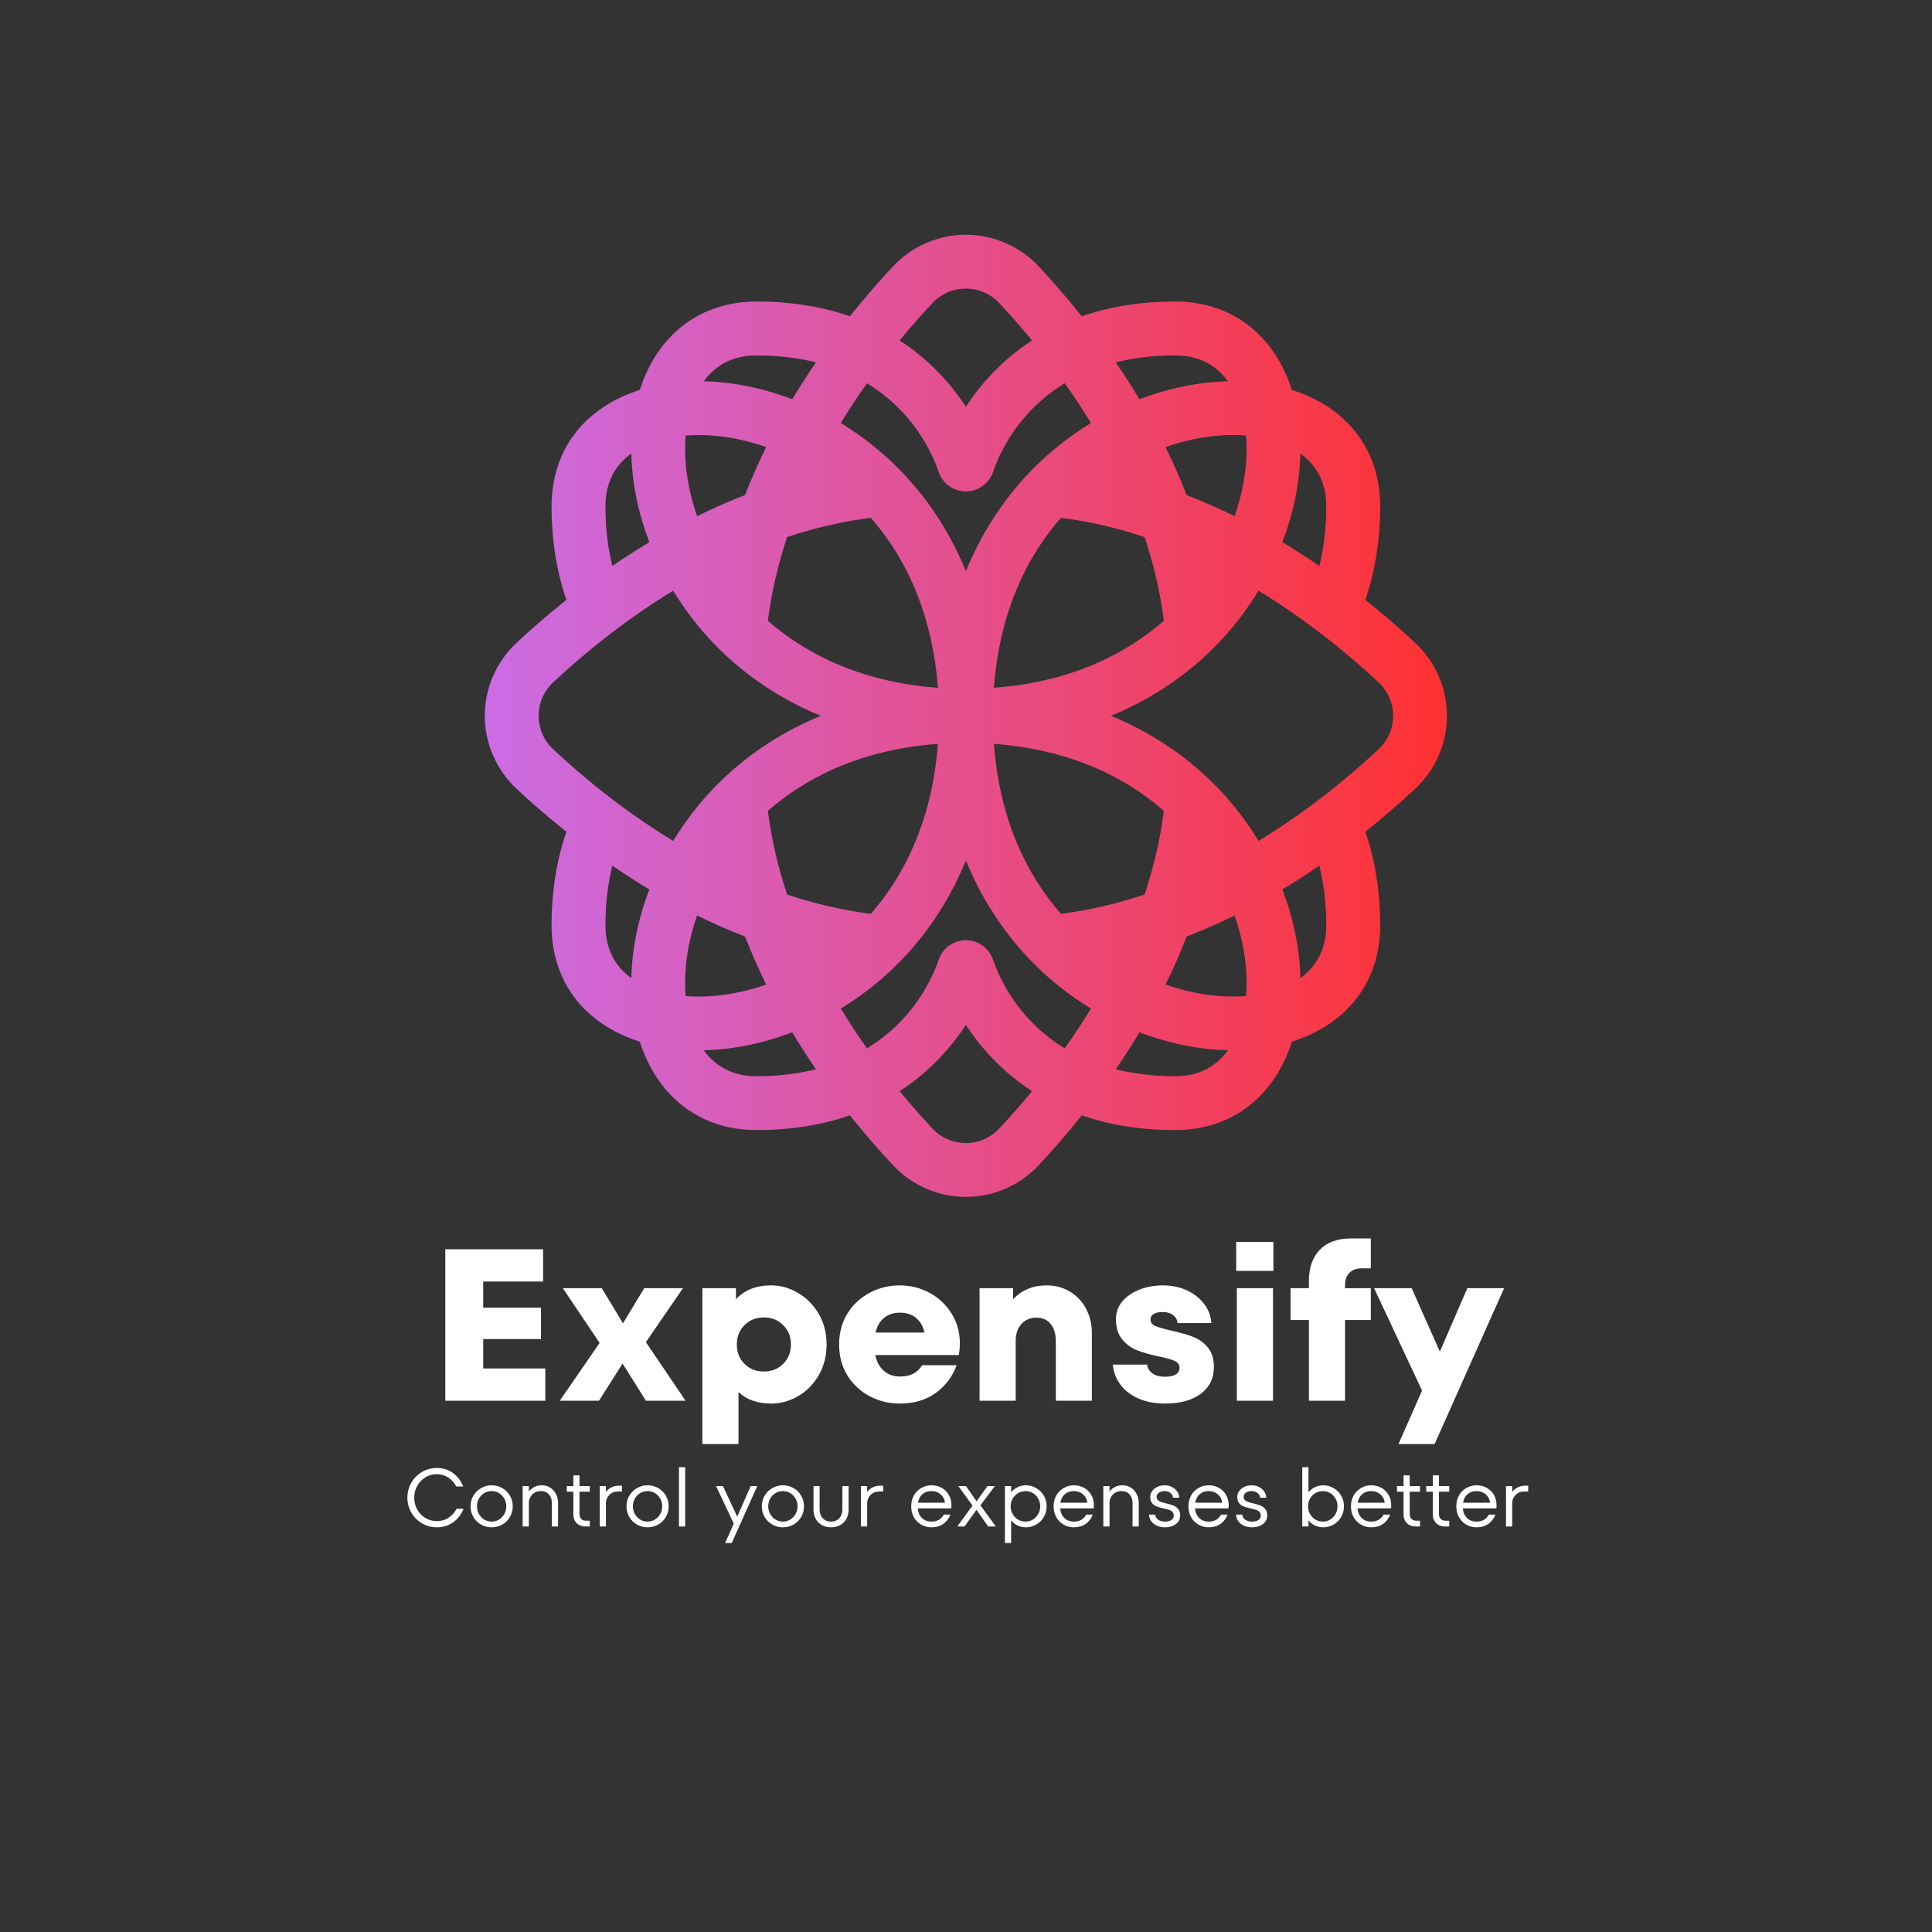 <svg xmlns="http://www.w3.org/2000/svg" xmlns:xlink="http://www.w3.org/1999/xlink" width="500" zoomAndPan="magnify" viewBox="0 0 375 375" height="500" preserveAspectRatio="xMidYMid meet" version="1.0"><rect x="0" y="0" width="375" height="375" fill="#333333" stroke="none"/><defs><g/><clipPath id="6766b1d9bd"><path d="M 94.094 45.559 L 280.844 45.559 L 280.844 232.309 L 94.094 232.309 Z M 94.094 45.559 " clip-rule="nonzero"/></clipPath><clipPath id="b1da5ed7bd"><path d="M 274.727 124.82 C 272.051 122.312 268.781 119.438 265.004 116.43 C 266.906 110.922 267.891 104.836 267.891 98.277 C 267.891 87.355 261.535 79.109 250.754 75.688 C 247.383 65.094 239.125 58.527 228.133 58.527 C 221.086 58.527 215.082 59.617 209.973 61.395 C 206.965 57.617 204.098 54.352 201.59 51.68 C 197.945 47.789 192.797 45.559 187.477 45.559 C 184.812 45.559 182.191 46.121 179.785 47.16 C 177.375 48.203 175.176 49.734 173.355 51.68 C 170.855 54.352 167.977 57.617 164.969 61.387 C 159.863 59.617 153.855 58.527 146.809 58.527 C 135.82 58.527 127.559 65.094 124.191 75.68 C 113.406 79.109 107.059 87.348 107.059 98.277 C 107.059 104.844 108.039 110.922 109.938 116.43 C 106.16 119.438 102.891 122.312 100.215 124.82 C 96.324 128.465 94.094 133.609 94.094 138.941 C 94.094 144.266 96.324 149.41 100.215 153.055 C 102.891 155.562 106.16 158.438 109.938 161.445 C 108.039 166.953 107.059 173.039 107.059 179.598 C 107.059 190.527 113.406 198.766 124.191 202.188 C 127.559 212.781 135.82 219.348 146.809 219.348 C 153.855 219.348 159.863 218.258 164.969 216.488 C 167.977 220.258 170.855 223.523 173.355 226.195 C 177 230.086 182.145 232.316 187.477 232.316 C 192.797 232.316 197.945 230.086 201.59 226.195 C 204.098 223.523 206.965 220.258 209.973 216.488 C 215.082 218.258 221.086 219.348 228.133 219.348 C 239.125 219.348 247.383 212.781 250.754 202.188 C 261.535 198.766 267.891 190.527 267.891 179.598 C 267.891 173.039 266.906 166.953 265.004 161.445 C 268.781 158.438 272.051 155.562 274.727 153.055 C 278.621 149.41 280.852 144.266 280.852 138.941 C 280.852 133.609 278.621 128.465 274.727 124.82 Z M 252.398 88.023 C 255.176 90.031 257.43 93.215 257.43 98.277 C 257.43 102.406 256.977 106.277 256.082 109.844 C 253.809 108.281 251.406 106.746 248.898 105.238 C 251.062 99.598 252.277 93.746 252.398 88.023 Z M 241.855 84.539 C 241.922 85.387 241.969 86.23 241.969 87.078 C 241.969 91.398 241.148 95.844 239.641 100.184 C 236.648 98.715 233.539 97.336 230.324 96.086 C 229.078 92.867 227.703 89.762 226.227 86.777 C 231.555 84.918 236.953 84.148 241.855 84.539 Z M 228.133 68.988 C 232.848 68.988 236.148 70.996 238.348 74 C 232.738 74.133 226.855 75.324 221.164 77.5 C 219.664 74.992 218.125 72.602 216.574 70.332 C 219.957 69.488 223.777 68.988 228.133 68.988 Z M 225.902 120.488 C 219.164 126.391 208.582 132.352 192.914 133.488 C 193.875 120.473 198.312 109.191 205.926 100.516 C 211.566 101.215 216.996 102.523 222.164 104.246 C 223.887 109.422 225.195 114.852 225.902 120.488 Z M 180.984 58.836 C 182.684 57.02 184.992 56.02 187.477 56.02 C 189.953 56.02 192.258 57.02 193.961 58.836 C 195.883 60.887 198.051 63.316 200.32 66.078 C 194.336 69.965 190.223 74.746 187.477 78.949 C 184.73 74.746 180.605 69.965 174.621 66.078 C 176.891 63.316 179.062 60.887 180.984 58.836 Z M 168.27 74.395 C 177.422 79.934 181.047 88.199 182.184 91.578 C 182.953 93.855 185.074 95.375 187.477 95.375 C 189.867 95.375 191.988 93.855 192.758 91.586 C 193.898 88.199 197.52 79.934 206.672 74.395 C 208.387 76.816 210.098 79.395 211.75 82.117 C 207.504 84.691 203.605 87.793 200.121 91.383 C 195.781 95.852 191.004 102.238 187.477 110.852 C 183.953 102.238 179.176 95.852 174.832 91.391 C 171.332 87.785 167.43 84.684 163.199 82.109 C 164.855 79.395 166.562 76.816 168.27 74.395 Z M 225.902 157.387 C 225.195 163.023 223.887 168.453 222.164 173.629 C 216.996 175.352 211.566 176.66 205.926 177.367 C 198.312 168.684 193.875 157.41 192.914 144.387 C 208.582 145.523 219.164 151.484 225.902 157.387 Z M 182.047 133.496 C 166.363 132.352 155.785 126.391 149.047 120.488 C 149.75 114.852 151.055 109.422 152.777 104.246 C 157.957 102.523 163.387 101.215 169.023 100.508 C 176.637 109.191 181.082 120.465 182.047 133.496 Z M 146.809 68.988 C 151.164 68.988 154.984 69.488 158.371 70.332 C 156.824 72.602 155.277 74.992 153.777 77.492 C 148.086 75.324 142.203 74.133 136.605 74 C 138.805 70.996 142.094 68.988 146.809 68.988 Z M 133.09 84.547 C 137.988 84.148 143.387 84.918 148.719 86.77 C 147.25 89.762 145.871 92.867 144.617 96.086 C 141.402 97.336 138.297 98.715 135.305 100.184 C 133.797 95.844 132.973 91.391 132.973 87.078 C 132.973 86.23 133.02 85.387 133.09 84.547 Z M 122.543 88.016 C 122.668 93.738 123.883 99.598 126.043 105.238 C 123.535 106.746 121.137 108.281 118.859 109.844 C 117.969 106.273 117.512 102.406 117.512 98.277 C 117.512 93.215 119.766 90.031 122.543 88.016 Z M 122.543 189.859 C 119.766 187.844 117.512 184.66 117.512 179.598 C 117.512 175.469 117.969 171.598 118.859 168.031 C 121.137 169.594 123.535 171.137 126.043 172.637 C 123.883 178.277 122.668 184.137 122.543 189.859 Z M 107.367 145.426 C 105.555 143.727 104.555 141.418 104.555 138.941 C 104.555 136.457 105.555 134.148 107.367 132.449 C 112.773 127.383 120.781 120.668 130.664 114.652 C 132.895 118.32 135.535 121.789 138.543 124.91 C 143.211 129.758 149.973 135.102 159.309 138.941 C 149.973 142.773 143.203 148.125 138.543 152.961 C 135.535 156.086 132.895 159.555 130.664 163.223 C 120.781 157.215 112.773 150.5 107.367 145.426 Z M 182.047 144.387 C 181.082 157.41 176.637 168.684 169.023 177.367 C 163.387 176.66 157.957 175.352 152.777 173.629 C 151.055 168.453 149.75 163.023 149.047 157.387 C 155.785 151.484 166.363 145.523 182.047 144.387 Z M 133.09 193.328 C 133.02 192.488 132.973 191.645 132.973 190.805 C 132.973 186.484 133.797 182.027 135.305 177.691 C 138.297 179.168 141.402 180.543 144.617 181.789 C 145.871 185.004 147.25 188.113 148.719 191.105 C 143.387 192.957 137.988 193.727 133.09 193.328 Z M 146.809 208.895 C 142.086 208.895 138.789 206.871 136.59 203.852 C 142.195 203.727 148.078 202.543 153.77 200.375 C 155.277 202.879 156.816 205.266 158.371 207.543 C 154.984 208.387 151.164 208.895 146.809 208.895 Z M 193.961 219.039 C 192.258 220.855 189.953 221.863 187.477 221.863 C 184.992 221.863 182.684 220.863 180.984 219.039 C 179.062 216.988 176.891 214.555 174.621 211.797 C 180.605 207.91 184.723 203.125 187.477 198.934 C 190.223 203.125 194.336 207.91 200.32 211.797 C 198.051 214.555 195.883 216.988 193.961 219.039 Z M 206.672 203.48 C 197.52 197.941 193.906 189.676 192.758 186.297 C 191.988 184.027 189.867 182.5 187.477 182.5 C 185.074 182.5 182.953 184.027 182.191 186.297 C 181.047 189.676 177.422 197.941 168.277 203.48 C 166.562 201.059 164.855 198.48 163.199 195.766 C 167.43 193.191 171.332 190.09 174.832 186.488 C 179.176 182.02 183.953 175.637 187.477 167.023 C 191.004 175.637 195.773 182.016 200.121 186.484 C 203.605 190.082 207.504 193.184 211.75 195.758 C 210.098 198.48 208.387 201.059 206.672 203.48 Z M 228.133 208.895 C 223.777 208.895 219.957 208.387 216.574 207.543 C 218.125 205.266 219.672 202.875 221.172 200.367 C 226.871 202.543 232.746 203.727 238.355 203.852 C 236.156 206.871 232.855 208.895 228.133 208.895 Z M 241.855 193.328 C 236.953 193.727 231.555 192.957 226.227 191.098 C 227.703 188.113 229.078 185.004 230.324 181.789 C 233.539 180.543 236.648 179.168 239.641 177.691 C 241.148 182.027 241.969 186.484 241.969 190.805 C 241.969 191.645 241.922 192.488 241.855 193.328 Z M 252.398 189.852 C 252.277 184.137 251.062 178.277 248.898 172.637 C 251.406 171.137 253.809 169.594 256.082 168.031 C 256.977 171.598 257.43 175.469 257.43 179.598 C 257.43 184.66 255.176 187.844 252.398 189.852 Z M 267.574 145.426 C 262.168 150.5 254.16 157.207 244.277 163.223 C 242.047 159.555 239.41 156.086 236.402 152.961 C 231.738 148.125 224.973 142.773 215.633 138.941 C 224.973 135.102 231.738 129.758 236.402 124.91 C 239.41 121.789 242.047 118.32 244.277 114.652 C 254.16 120.668 262.168 127.383 267.574 132.449 C 269.398 134.148 270.398 136.457 270.398 138.941 C 270.398 141.418 269.391 143.727 267.574 145.426 Z M 267.574 145.426 " clip-rule="nonzero"/></clipPath><linearGradient x1="-0" gradientTransform="matrix(0.769, 0, 0, 0.769, 94.093, 45.559)" y1="121.405" x2="242.8" gradientUnits="userSpaceOnUse" y2="121.405" id="d1949db13c"><stop stop-opacity="1" stop-color="rgb(79.599%, 42.4%, 90.199%)" offset="0"/><stop stop-opacity="1" stop-color="rgb(79.678%, 42.308%, 89.922%)" offset="0.004"/><stop stop-opacity="1" stop-color="rgb(79.759%, 42.218%, 89.644%)" offset="0.008"/><stop stop-opacity="1" stop-color="rgb(79.839%, 42.126%, 89.366%)" offset="0.012"/><stop stop-opacity="1" stop-color="rgb(79.918%, 42.036%, 89.09%)" offset="0.016"/><stop stop-opacity="1" stop-color="rgb(79.997%, 41.945%, 88.812%)" offset="0.02"/><stop stop-opacity="1" stop-color="rgb(80.077%, 41.855%, 88.535%)" offset="0.023"/><stop stop-opacity="1" stop-color="rgb(80.156%, 41.765%, 88.257%)" offset="0.027"/><stop stop-opacity="1" stop-color="rgb(80.237%, 41.675%, 87.981%)" offset="0.031"/><stop stop-opacity="1" stop-color="rgb(80.316%, 41.583%, 87.703%)" offset="0.035"/><stop stop-opacity="1" stop-color="rgb(80.396%, 41.493%, 87.425%)" offset="0.039"/><stop stop-opacity="1" stop-color="rgb(80.475%, 41.402%, 87.148%)" offset="0.043"/><stop stop-opacity="1" stop-color="rgb(80.556%, 41.312%, 86.871%)" offset="0.047"/><stop stop-opacity="1" stop-color="rgb(80.635%, 41.22%, 86.594%)" offset="0.051"/><stop stop-opacity="1" stop-color="rgb(80.714%, 41.13%, 86.316%)" offset="0.055"/><stop stop-opacity="1" stop-color="rgb(80.794%, 41.04%, 86.038%)" offset="0.059"/><stop stop-opacity="1" stop-color="rgb(80.875%, 40.95%, 85.762%)" offset="0.062"/><stop stop-opacity="1" stop-color="rgb(80.954%, 40.858%, 85.484%)" offset="0.066"/><stop stop-opacity="1" stop-color="rgb(81.033%, 40.768%, 85.207%)" offset="0.07"/><stop stop-opacity="1" stop-color="rgb(81.113%, 40.677%, 84.929%)" offset="0.074"/><stop stop-opacity="1" stop-color="rgb(81.194%, 40.587%, 84.653%)" offset="0.078"/><stop stop-opacity="1" stop-color="rgb(81.273%, 40.495%, 84.375%)" offset="0.082"/><stop stop-opacity="1" stop-color="rgb(81.352%, 40.405%, 84.097%)" offset="0.086"/><stop stop-opacity="1" stop-color="rgb(81.432%, 40.314%, 83.82%)" offset="0.09"/><stop stop-opacity="1" stop-color="rgb(81.511%, 40.224%, 83.543%)" offset="0.094"/><stop stop-opacity="1" stop-color="rgb(81.59%, 40.134%, 83.266%)" offset="0.098"/><stop stop-opacity="1" stop-color="rgb(81.671%, 40.044%, 82.988%)" offset="0.102"/><stop stop-opacity="1" stop-color="rgb(81.75%, 39.952%, 82.71%)" offset="0.105"/><stop stop-opacity="1" stop-color="rgb(81.83%, 39.862%, 82.434%)" offset="0.109"/><stop stop-opacity="1" stop-color="rgb(81.909%, 39.771%, 82.156%)" offset="0.113"/><stop stop-opacity="1" stop-color="rgb(81.99%, 39.68%, 81.879%)" offset="0.117"/><stop stop-opacity="1" stop-color="rgb(82.069%, 39.589%, 81.601%)" offset="0.121"/><stop stop-opacity="1" stop-color="rgb(82.149%, 39.499%, 81.325%)" offset="0.125"/><stop stop-opacity="1" stop-color="rgb(82.228%, 39.409%, 81.047%)" offset="0.129"/><stop stop-opacity="1" stop-color="rgb(82.309%, 39.319%, 80.769%)" offset="0.133"/><stop stop-opacity="1" stop-color="rgb(82.388%, 39.227%, 80.492%)" offset="0.137"/><stop stop-opacity="1" stop-color="rgb(82.468%, 39.137%, 80.215%)" offset="0.141"/><stop stop-opacity="1" stop-color="rgb(82.547%, 39.046%, 79.938%)" offset="0.145"/><stop stop-opacity="1" stop-color="rgb(82.628%, 38.956%, 79.66%)" offset="0.148"/><stop stop-opacity="1" stop-color="rgb(82.707%, 38.864%, 79.382%)" offset="0.152"/><stop stop-opacity="1" stop-color="rgb(82.787%, 38.774%, 79.106%)" offset="0.156"/><stop stop-opacity="1" stop-color="rgb(82.866%, 38.683%, 78.828%)" offset="0.16"/><stop stop-opacity="1" stop-color="rgb(82.945%, 38.593%, 78.551%)" offset="0.164"/><stop stop-opacity="1" stop-color="rgb(83.025%, 38.503%, 78.273%)" offset="0.168"/><stop stop-opacity="1" stop-color="rgb(83.105%, 38.412%, 77.997%)" offset="0.172"/><stop stop-opacity="1" stop-color="rgb(83.185%, 38.321%, 77.719%)" offset="0.176"/><stop stop-opacity="1" stop-color="rgb(83.264%, 38.231%, 77.441%)" offset="0.18"/><stop stop-opacity="1" stop-color="rgb(83.344%, 38.139%, 77.164%)" offset="0.184"/><stop stop-opacity="1" stop-color="rgb(83.424%, 38.049%, 76.888%)" offset="0.188"/><stop stop-opacity="1" stop-color="rgb(83.504%, 37.958%, 76.61%)" offset="0.191"/><stop stop-opacity="1" stop-color="rgb(83.583%, 37.868%, 76.332%)" offset="0.195"/><stop stop-opacity="1" stop-color="rgb(83.662%, 37.778%, 76.054%)" offset="0.199"/><stop stop-opacity="1" stop-color="rgb(83.743%, 37.688%, 75.778%)" offset="0.203"/><stop stop-opacity="1" stop-color="rgb(83.823%, 37.596%, 75.5%)" offset="0.207"/><stop stop-opacity="1" stop-color="rgb(83.902%, 37.506%, 75.223%)" offset="0.211"/><stop stop-opacity="1" stop-color="rgb(83.981%, 37.415%, 74.945%)" offset="0.215"/><stop stop-opacity="1" stop-color="rgb(84.062%, 37.325%, 74.669%)" offset="0.219"/><stop stop-opacity="1" stop-color="rgb(84.142%, 37.233%, 74.391%)" offset="0.223"/><stop stop-opacity="1" stop-color="rgb(84.221%, 37.143%, 74.113%)" offset="0.227"/><stop stop-opacity="1" stop-color="rgb(84.3%, 37.051%, 73.836%)" offset="0.23"/><stop stop-opacity="1" stop-color="rgb(84.38%, 36.961%, 73.56%)" offset="0.234"/><stop stop-opacity="1" stop-color="rgb(84.459%, 36.871%, 73.282%)" offset="0.238"/><stop stop-opacity="1" stop-color="rgb(84.54%, 36.781%, 73.004%)" offset="0.242"/><stop stop-opacity="1" stop-color="rgb(84.619%, 36.69%, 72.726%)" offset="0.246"/><stop stop-opacity="1" stop-color="rgb(84.698%, 36.6%, 72.45%)" offset="0.25"/><stop stop-opacity="1" stop-color="rgb(84.778%, 36.508%, 72.173%)" offset="0.254"/><stop stop-opacity="1" stop-color="rgb(84.859%, 36.418%, 71.895%)" offset="0.258"/><stop stop-opacity="1" stop-color="rgb(84.938%, 36.327%, 71.617%)" offset="0.262"/><stop stop-opacity="1" stop-color="rgb(85.017%, 36.237%, 71.341%)" offset="0.266"/><stop stop-opacity="1" stop-color="rgb(85.097%, 36.145%, 71.063%)" offset="0.27"/><stop stop-opacity="1" stop-color="rgb(85.178%, 36.055%, 70.786%)" offset="0.273"/><stop stop-opacity="1" stop-color="rgb(85.257%, 35.965%, 70.508%)" offset="0.277"/><stop stop-opacity="1" stop-color="rgb(85.336%, 35.875%, 70.232%)" offset="0.281"/><stop stop-opacity="1" stop-color="rgb(85.416%, 35.783%, 69.954%)" offset="0.285"/><stop stop-opacity="1" stop-color="rgb(85.497%, 35.693%, 69.676%)" offset="0.289"/><stop stop-opacity="1" stop-color="rgb(85.576%, 35.602%, 69.398%)" offset="0.293"/><stop stop-opacity="1" stop-color="rgb(85.655%, 35.512%, 69.122%)" offset="0.297"/><stop stop-opacity="1" stop-color="rgb(85.735%, 35.42%, 68.845%)" offset="0.301"/><stop stop-opacity="1" stop-color="rgb(85.814%, 35.33%, 68.567%)" offset="0.305"/><stop stop-opacity="1" stop-color="rgb(85.893%, 35.24%, 68.289%)" offset="0.309"/><stop stop-opacity="1" stop-color="rgb(85.974%, 35.15%, 68.013%)" offset="0.312"/><stop stop-opacity="1" stop-color="rgb(86.053%, 35.059%, 67.735%)" offset="0.316"/><stop stop-opacity="1" stop-color="rgb(86.133%, 34.969%, 67.458%)" offset="0.32"/><stop stop-opacity="1" stop-color="rgb(86.212%, 34.877%, 67.18%)" offset="0.324"/><stop stop-opacity="1" stop-color="rgb(86.293%, 34.787%, 66.904%)" offset="0.328"/><stop stop-opacity="1" stop-color="rgb(86.372%, 34.695%, 66.626%)" offset="0.332"/><stop stop-opacity="1" stop-color="rgb(86.452%, 34.605%, 66.348%)" offset="0.336"/><stop stop-opacity="1" stop-color="rgb(86.531%, 34.514%, 66.071%)" offset="0.34"/><stop stop-opacity="1" stop-color="rgb(86.612%, 34.424%, 65.794%)" offset="0.344"/><stop stop-opacity="1" stop-color="rgb(86.691%, 34.334%, 65.517%)" offset="0.348"/><stop stop-opacity="1" stop-color="rgb(86.771%, 34.244%, 65.239%)" offset="0.352"/><stop stop-opacity="1" stop-color="rgb(86.85%, 34.152%, 64.961%)" offset="0.355"/><stop stop-opacity="1" stop-color="rgb(86.931%, 34.062%, 64.685%)" offset="0.359"/><stop stop-opacity="1" stop-color="rgb(87.01%, 33.971%, 64.407%)" offset="0.363"/><stop stop-opacity="1" stop-color="rgb(87.09%, 33.881%, 64.13%)" offset="0.367"/><stop stop-opacity="1" stop-color="rgb(87.169%, 33.789%, 63.852%)" offset="0.371"/><stop stop-opacity="1" stop-color="rgb(87.248%, 33.699%, 63.576%)" offset="0.375"/><stop stop-opacity="1" stop-color="rgb(87.328%, 33.609%, 63.298%)" offset="0.379"/><stop stop-opacity="1" stop-color="rgb(87.408%, 33.519%, 63.02%)" offset="0.383"/><stop stop-opacity="1" stop-color="rgb(87.488%, 33.427%, 62.743%)" offset="0.387"/><stop stop-opacity="1" stop-color="rgb(87.567%, 33.337%, 62.466%)" offset="0.391"/><stop stop-opacity="1" stop-color="rgb(87.646%, 33.246%, 62.189%)" offset="0.395"/><stop stop-opacity="1" stop-color="rgb(87.727%, 33.156%, 61.911%)" offset="0.398"/><stop stop-opacity="1" stop-color="rgb(87.807%, 33.064%, 61.633%)" offset="0.402"/><stop stop-opacity="1" stop-color="rgb(87.886%, 32.974%, 61.357%)" offset="0.406"/><stop stop-opacity="1" stop-color="rgb(87.965%, 32.883%, 61.079%)" offset="0.41"/><stop stop-opacity="1" stop-color="rgb(88.046%, 32.793%, 60.802%)" offset="0.414"/><stop stop-opacity="1" stop-color="rgb(88.126%, 32.703%, 60.524%)" offset="0.418"/><stop stop-opacity="1" stop-color="rgb(88.205%, 32.613%, 60.248%)" offset="0.422"/><stop stop-opacity="1" stop-color="rgb(88.284%, 32.521%, 59.97%)" offset="0.426"/><stop stop-opacity="1" stop-color="rgb(88.365%, 32.431%, 59.692%)" offset="0.43"/><stop stop-opacity="1" stop-color="rgb(88.445%, 32.339%, 59.415%)" offset="0.434"/><stop stop-opacity="1" stop-color="rgb(88.524%, 32.249%, 59.138%)" offset="0.438"/><stop stop-opacity="1" stop-color="rgb(88.603%, 32.158%, 58.861%)" offset="0.441"/><stop stop-opacity="1" stop-color="rgb(88.683%, 32.068%, 58.583%)" offset="0.445"/><stop stop-opacity="1" stop-color="rgb(88.762%, 31.978%, 58.305%)" offset="0.449"/><stop stop-opacity="1" stop-color="rgb(88.843%, 31.888%, 58.029%)" offset="0.453"/><stop stop-opacity="1" stop-color="rgb(88.922%, 31.796%, 57.751%)" offset="0.457"/><stop stop-opacity="1" stop-color="rgb(89.001%, 31.706%, 57.474%)" offset="0.461"/><stop stop-opacity="1" stop-color="rgb(89.081%, 31.615%, 57.196%)" offset="0.465"/><stop stop-opacity="1" stop-color="rgb(89.162%, 31.525%, 56.92%)" offset="0.469"/><stop stop-opacity="1" stop-color="rgb(89.241%, 31.433%, 56.642%)" offset="0.473"/><stop stop-opacity="1" stop-color="rgb(89.32%, 31.343%, 56.364%)" offset="0.477"/><stop stop-opacity="1" stop-color="rgb(89.4%, 31.252%, 56.087%)" offset="0.48"/><stop stop-opacity="1" stop-color="rgb(89.481%, 31.161%, 55.811%)" offset="0.484"/><stop stop-opacity="1" stop-color="rgb(89.56%, 31.071%, 55.533%)" offset="0.488"/><stop stop-opacity="1" stop-color="rgb(89.639%, 30.981%, 55.255%)" offset="0.492"/><stop stop-opacity="1" stop-color="rgb(89.719%, 30.89%, 54.977%)" offset="0.496"/><stop stop-opacity="1" stop-color="rgb(89.799%, 30.8%, 54.701%)" offset="0.5"/><stop stop-opacity="1" stop-color="rgb(89.879%, 30.708%, 54.424%)" offset="0.504"/><stop stop-opacity="1" stop-color="rgb(89.958%, 30.618%, 54.146%)" offset="0.508"/><stop stop-opacity="1" stop-color="rgb(90.038%, 30.527%, 53.868%)" offset="0.512"/><stop stop-opacity="1" stop-color="rgb(90.117%, 30.437%, 53.592%)" offset="0.516"/><stop stop-opacity="1" stop-color="rgb(90.196%, 30.347%, 53.314%)" offset="0.52"/><stop stop-opacity="1" stop-color="rgb(90.277%, 30.257%, 53.036%)" offset="0.523"/><stop stop-opacity="1" stop-color="rgb(90.356%, 30.165%, 52.759%)" offset="0.527"/><stop stop-opacity="1" stop-color="rgb(90.436%, 30.075%, 52.483%)" offset="0.531"/><stop stop-opacity="1" stop-color="rgb(90.515%, 29.984%, 52.205%)" offset="0.535"/><stop stop-opacity="1" stop-color="rgb(90.596%, 29.893%, 51.927%)" offset="0.539"/><stop stop-opacity="1" stop-color="rgb(90.675%, 29.802%, 51.649%)" offset="0.543"/><stop stop-opacity="1" stop-color="rgb(90.755%, 29.712%, 51.373%)" offset="0.547"/><stop stop-opacity="1" stop-color="rgb(90.834%, 29.62%, 51.096%)" offset="0.551"/><stop stop-opacity="1" stop-color="rgb(90.915%, 29.53%, 50.818%)" offset="0.555"/><stop stop-opacity="1" stop-color="rgb(90.994%, 29.44%, 50.54%)" offset="0.559"/><stop stop-opacity="1" stop-color="rgb(91.074%, 29.35%, 50.264%)" offset="0.562"/><stop stop-opacity="1" stop-color="rgb(91.153%, 29.259%, 49.986%)" offset="0.566"/><stop stop-opacity="1" stop-color="rgb(91.234%, 29.169%, 49.709%)" offset="0.57"/><stop stop-opacity="1" stop-color="rgb(91.313%, 29.077%, 49.431%)" offset="0.574"/><stop stop-opacity="1" stop-color="rgb(91.393%, 28.987%, 49.155%)" offset="0.578"/><stop stop-opacity="1" stop-color="rgb(91.472%, 28.896%, 48.877%)" offset="0.582"/><stop stop-opacity="1" stop-color="rgb(91.551%, 28.806%, 48.599%)" offset="0.586"/><stop stop-opacity="1" stop-color="rgb(91.631%, 28.716%, 48.322%)" offset="0.59"/><stop stop-opacity="1" stop-color="rgb(91.711%, 28.625%, 48.045%)" offset="0.594"/><stop stop-opacity="1" stop-color="rgb(91.791%, 28.534%, 47.768%)" offset="0.598"/><stop stop-opacity="1" stop-color="rgb(91.87%, 28.444%, 47.49%)" offset="0.602"/><stop stop-opacity="1" stop-color="rgb(91.949%, 28.352%, 47.212%)" offset="0.605"/><stop stop-opacity="1" stop-color="rgb(92.03%, 28.262%, 46.936%)" offset="0.609"/><stop stop-opacity="1" stop-color="rgb(92.11%, 28.171%, 46.658%)" offset="0.613"/><stop stop-opacity="1" stop-color="rgb(92.189%, 28.081%, 46.381%)" offset="0.617"/><stop stop-opacity="1" stop-color="rgb(92.268%, 27.989%, 46.103%)" offset="0.621"/><stop stop-opacity="1" stop-color="rgb(92.349%, 27.899%, 45.827%)" offset="0.625"/><stop stop-opacity="1" stop-color="rgb(92.429%, 27.809%, 45.549%)" offset="0.629"/><stop stop-opacity="1" stop-color="rgb(92.508%, 27.719%, 45.271%)" offset="0.633"/><stop stop-opacity="1" stop-color="rgb(92.587%, 27.628%, 44.994%)" offset="0.637"/><stop stop-opacity="1" stop-color="rgb(92.668%, 27.538%, 44.717%)" offset="0.641"/><stop stop-opacity="1" stop-color="rgb(92.747%, 27.446%, 44.44%)" offset="0.645"/><stop stop-opacity="1" stop-color="rgb(92.827%, 27.356%, 44.162%)" offset="0.648"/><stop stop-opacity="1" stop-color="rgb(92.906%, 27.264%, 43.884%)" offset="0.652"/><stop stop-opacity="1" stop-color="rgb(92.986%, 27.174%, 43.608%)" offset="0.656"/><stop stop-opacity="1" stop-color="rgb(93.065%, 27.084%, 43.33%)" offset="0.66"/><stop stop-opacity="1" stop-color="rgb(93.146%, 26.994%, 43.053%)" offset="0.664"/><stop stop-opacity="1" stop-color="rgb(93.225%, 26.903%, 42.775%)" offset="0.668"/><stop stop-opacity="1" stop-color="rgb(93.304%, 26.813%, 42.499%)" offset="0.672"/><stop stop-opacity="1" stop-color="rgb(93.384%, 26.721%, 42.221%)" offset="0.676"/><stop stop-opacity="1" stop-color="rgb(93.465%, 26.631%, 41.943%)" offset="0.68"/><stop stop-opacity="1" stop-color="rgb(93.544%, 26.54%, 41.666%)" offset="0.684"/><stop stop-opacity="1" stop-color="rgb(93.623%, 26.45%, 41.389%)" offset="0.688"/><stop stop-opacity="1" stop-color="rgb(93.703%, 26.358%, 41.112%)" offset="0.691"/><stop stop-opacity="1" stop-color="rgb(93.784%, 26.268%, 40.834%)" offset="0.695"/><stop stop-opacity="1" stop-color="rgb(93.863%, 26.178%, 40.556%)" offset="0.699"/><stop stop-opacity="1" stop-color="rgb(93.942%, 26.088%, 40.28%)" offset="0.703"/><stop stop-opacity="1" stop-color="rgb(94.022%, 25.996%, 40.002%)" offset="0.707"/><stop stop-opacity="1" stop-color="rgb(94.102%, 25.906%, 39.725%)" offset="0.711"/><stop stop-opacity="1" stop-color="rgb(94.182%, 25.815%, 39.447%)" offset="0.715"/><stop stop-opacity="1" stop-color="rgb(94.261%, 25.725%, 39.171%)" offset="0.719"/><stop stop-opacity="1" stop-color="rgb(94.341%, 25.633%, 38.893%)" offset="0.723"/><stop stop-opacity="1" stop-color="rgb(94.42%, 25.543%, 38.615%)" offset="0.727"/><stop stop-opacity="1" stop-color="rgb(94.499%, 25.453%, 38.338%)" offset="0.73"/><stop stop-opacity="1" stop-color="rgb(94.58%, 25.363%, 38.062%)" offset="0.734"/><stop stop-opacity="1" stop-color="rgb(94.659%, 25.272%, 37.784%)" offset="0.738"/><stop stop-opacity="1" stop-color="rgb(94.739%, 25.182%, 37.506%)" offset="0.742"/><stop stop-opacity="1" stop-color="rgb(94.818%, 25.09%, 37.228%)" offset="0.746"/><stop stop-opacity="1" stop-color="rgb(94.899%, 25%, 36.951%)" offset="0.75"/><stop stop-opacity="1" stop-color="rgb(94.978%, 24.908%, 36.673%)" offset="0.754"/><stop stop-opacity="1" stop-color="rgb(95.058%, 24.818%, 36.397%)" offset="0.758"/><stop stop-opacity="1" stop-color="rgb(95.137%, 24.727%, 36.119%)" offset="0.762"/><stop stop-opacity="1" stop-color="rgb(95.218%, 24.637%, 35.841%)" offset="0.766"/><stop stop-opacity="1" stop-color="rgb(95.297%, 24.547%, 35.564%)" offset="0.77"/><stop stop-opacity="1" stop-color="rgb(95.377%, 24.457%, 35.287%)" offset="0.773"/><stop stop-opacity="1" stop-color="rgb(95.456%, 24.365%, 35.01%)" offset="0.777"/><stop stop-opacity="1" stop-color="rgb(95.537%, 24.275%, 34.732%)" offset="0.781"/><stop stop-opacity="1" stop-color="rgb(95.616%, 24.184%, 34.454%)" offset="0.785"/><stop stop-opacity="1" stop-color="rgb(95.695%, 24.094%, 34.178%)" offset="0.789"/><stop stop-opacity="1" stop-color="rgb(95.775%, 24.002%, 33.9%)" offset="0.793"/><stop stop-opacity="1" stop-color="rgb(95.854%, 23.912%, 33.623%)" offset="0.797"/><stop stop-opacity="1" stop-color="rgb(95.934%, 23.822%, 33.345%)" offset="0.801"/><stop stop-opacity="1" stop-color="rgb(96.014%, 23.732%, 33.069%)" offset="0.805"/><stop stop-opacity="1" stop-color="rgb(96.094%, 23.64%, 32.791%)" offset="0.809"/><stop stop-opacity="1" stop-color="rgb(96.173%, 23.55%, 32.513%)" offset="0.812"/><stop stop-opacity="1" stop-color="rgb(96.252%, 23.459%, 32.236%)" offset="0.816"/><stop stop-opacity="1" stop-color="rgb(96.333%, 23.369%, 31.96%)" offset="0.82"/><stop stop-opacity="1" stop-color="rgb(96.413%, 23.277%, 31.682%)" offset="0.824"/><stop stop-opacity="1" stop-color="rgb(96.492%, 23.187%, 31.404%)" offset="0.828"/><stop stop-opacity="1" stop-color="rgb(96.571%, 23.096%, 31.126%)" offset="0.832"/><stop stop-opacity="1" stop-color="rgb(96.652%, 23.006%, 30.85%)" offset="0.836"/><stop stop-opacity="1" stop-color="rgb(96.732%, 22.916%, 30.573%)" offset="0.84"/><stop stop-opacity="1" stop-color="rgb(96.811%, 22.826%, 30.295%)" offset="0.844"/><stop stop-opacity="1" stop-color="rgb(96.89%, 22.734%, 30.017%)" offset="0.848"/><stop stop-opacity="1" stop-color="rgb(96.971%, 22.644%, 29.741%)" offset="0.852"/><stop stop-opacity="1" stop-color="rgb(97.05%, 22.552%, 29.463%)" offset="0.855"/><stop stop-opacity="1" stop-color="rgb(97.13%, 22.462%, 29.185%)" offset="0.859"/><stop stop-opacity="1" stop-color="rgb(97.209%, 22.371%, 28.908%)" offset="0.863"/><stop stop-opacity="1" stop-color="rgb(97.289%, 22.281%, 28.632%)" offset="0.867"/><stop stop-opacity="1" stop-color="rgb(97.368%, 22.191%, 28.354%)" offset="0.871"/><stop stop-opacity="1" stop-color="rgb(97.449%, 22.101%, 28.076%)" offset="0.875"/><stop stop-opacity="1" stop-color="rgb(97.528%, 22.009%, 27.798%)" offset="0.879"/><stop stop-opacity="1" stop-color="rgb(97.607%, 21.919%, 27.522%)" offset="0.883"/><stop stop-opacity="1" stop-color="rgb(97.687%, 21.828%, 27.245%)" offset="0.887"/><stop stop-opacity="1" stop-color="rgb(97.768%, 21.738%, 26.967%)" offset="0.891"/><stop stop-opacity="1" stop-color="rgb(97.847%, 21.646%, 26.689%)" offset="0.895"/><stop stop-opacity="1" stop-color="rgb(97.926%, 21.556%, 26.413%)" offset="0.898"/><stop stop-opacity="1" stop-color="rgb(98.006%, 21.465%, 26.135%)" offset="0.902"/><stop stop-opacity="1" stop-color="rgb(98.087%, 21.375%, 25.858%)" offset="0.906"/><stop stop-opacity="1" stop-color="rgb(98.166%, 21.284%, 25.58%)" offset="0.91"/><stop stop-opacity="1" stop-color="rgb(98.245%, 21.194%, 25.304%)" offset="0.914"/><stop stop-opacity="1" stop-color="rgb(98.325%, 21.103%, 25.026%)" offset="0.918"/><stop stop-opacity="1" stop-color="rgb(98.405%, 21.013%, 24.748%)" offset="0.922"/><stop stop-opacity="1" stop-color="rgb(98.485%, 20.921%, 24.471%)" offset="0.926"/><stop stop-opacity="1" stop-color="rgb(98.564%, 20.831%, 24.194%)" offset="0.93"/><stop stop-opacity="1" stop-color="rgb(98.643%, 20.74%, 23.917%)" offset="0.934"/><stop stop-opacity="1" stop-color="rgb(98.723%, 20.65%, 23.639%)" offset="0.938"/><stop stop-opacity="1" stop-color="rgb(98.802%, 20.558%, 23.361%)" offset="0.941"/><stop stop-opacity="1" stop-color="rgb(98.883%, 20.468%, 23.085%)" offset="0.945"/><stop stop-opacity="1" stop-color="rgb(98.962%, 20.378%, 22.807%)" offset="0.949"/><stop stop-opacity="1" stop-color="rgb(99.042%, 20.288%, 22.53%)" offset="0.953"/><stop stop-opacity="1" stop-color="rgb(99.121%, 20.197%, 22.252%)" offset="0.957"/><stop stop-opacity="1" stop-color="rgb(99.202%, 20.107%, 21.976%)" offset="0.961"/><stop stop-opacity="1" stop-color="rgb(99.281%, 20.015%, 21.698%)" offset="0.965"/><stop stop-opacity="1" stop-color="rgb(99.361%, 19.925%, 21.42%)" offset="0.969"/><stop stop-opacity="1" stop-color="rgb(99.44%, 19.833%, 21.143%)" offset="0.973"/><stop stop-opacity="1" stop-color="rgb(99.521%, 19.743%, 20.866%)" offset="0.977"/><stop stop-opacity="1" stop-color="rgb(99.6%, 19.653%, 20.589%)" offset="0.98"/><stop stop-opacity="1" stop-color="rgb(99.68%, 19.563%, 20.311%)" offset="0.984"/><stop stop-opacity="1" stop-color="rgb(99.759%, 19.472%, 20.033%)" offset="0.988"/><stop stop-opacity="1" stop-color="rgb(99.84%, 19.382%, 19.757%)" offset="0.992"/><stop stop-opacity="1" stop-color="rgb(99.919%, 19.29%, 19.479%)" offset="0.996"/><stop stop-opacity="1" stop-color="rgb(99.998%, 19.2%, 19.202%)" offset="1"/></linearGradient></defs><g fill="#ffffff" fill-opacity="1"><g transform="translate(82.995, 271.883)"><g><path d="M 10.797 -11.969 L 10.797 -6.266 L 22.844 -6.266 L 22.844 0 L 3.438 0 L 3.438 -29.406 L 22.422 -29.406 L 22.422 -23.141 L 10.797 -23.141 L 10.797 -18.062 L 22.016 -18.062 L 22.016 -11.969 Z M 10.797 -11.969 "/></g></g></g><g fill="#ffffff" fill-opacity="1"><g transform="translate(108.027, 271.883)"><g><path d="M 17.344 -11.375 L 25.031 0 L 17.344 0 L 12.812 -7.219 L 8.234 0 L 0.625 0 L 8.359 -11.219 L 1.219 -21.844 L 8.781 -21.844 L 12.891 -15.031 L 17.016 -21.844 L 24.531 -21.844 Z M 17.344 -11.375 "/></g></g></g><g fill="#ffffff" fill-opacity="1"><g transform="translate(133.689, 271.883)"><g><path d="M 16 -22.391 C 17.789 -22.391 19.508 -21.91 21.156 -20.953 C 22.812 -20.004 24.156 -18.66 25.188 -16.922 C 26.227 -15.191 26.75 -13.191 26.75 -10.922 C 26.75 -8.648 26.227 -6.641 25.188 -4.891 C 24.156 -3.141 22.812 -1.797 21.156 -0.859 C 19.508 0.078 17.789 0.547 16 0.547 C 13.344 0.547 11.227 -0.195 9.656 -1.688 L 9.656 8.406 L 2.641 8.406 L 2.641 -21.844 L 9.156 -21.844 L 9.156 -19.703 C 10.812 -21.492 13.094 -22.391 16 -22.391 Z M 14.578 -5.672 C 16.086 -5.672 17.336 -6.164 18.328 -7.156 C 19.328 -8.156 19.828 -9.41 19.828 -10.922 C 19.828 -12.43 19.328 -13.68 18.328 -14.672 C 17.336 -15.672 16.086 -16.172 14.578 -16.172 C 13.066 -16.172 11.812 -15.672 10.812 -14.672 C 9.82 -13.68 9.328 -12.43 9.328 -10.922 C 9.328 -9.41 9.82 -8.156 10.812 -7.156 C 11.812 -6.164 13.066 -5.672 14.578 -5.672 Z M 14.578 -5.672 "/></g></g></g><g fill="#ffffff" fill-opacity="1"><g transform="translate(161.703, 271.883)"><g><path d="M 12.938 -22.391 C 15.008 -22.391 16.93 -21.91 18.703 -20.953 C 20.484 -20.004 21.91 -18.664 22.984 -16.938 C 24.066 -15.219 24.609 -13.27 24.609 -11.094 C 24.609 -10.445 24.539 -9.703 24.406 -8.859 L 8.188 -8.859 C 8.469 -7.547 9.023 -6.523 9.859 -5.797 C 10.703 -5.066 11.754 -4.703 13.016 -4.703 C 14.023 -4.703 14.875 -4.883 15.562 -5.25 C 16.25 -5.613 16.828 -6.16 17.297 -6.891 L 23.984 -6.891 C 23.172 -4.672 21.812 -2.875 19.906 -1.5 C 18 -0.133 15.676 0.547 12.938 0.547 C 10.832 0.547 8.883 0.07 7.094 -0.875 C 5.301 -1.832 3.863 -3.176 2.781 -4.906 C 1.707 -6.645 1.172 -8.648 1.172 -10.922 C 1.172 -13.191 1.707 -15.191 2.781 -16.922 C 3.863 -18.66 5.301 -20.004 7.094 -20.953 C 8.883 -21.91 10.832 -22.391 12.938 -22.391 Z M 12.938 -17.094 C 11.758 -17.094 10.754 -16.766 9.922 -16.109 C 9.098 -15.453 8.535 -14.492 8.234 -13.234 L 17.719 -13.234 C 17.5 -14.379 16.984 -15.305 16.172 -16.016 C 15.359 -16.734 14.281 -17.094 12.938 -17.094 Z M 12.938 -17.094 "/></g></g><g transform="translate(187.491, 271.883)"><g><path d="M 15.625 -22.391 C 17.332 -22.391 18.848 -21.988 20.172 -21.188 C 21.504 -20.383 22.547 -19.285 23.297 -17.891 C 24.055 -16.492 24.438 -14.898 24.438 -13.109 L 24.438 0 L 17.438 0 L 17.438 -11.641 C 17.438 -13.004 17.102 -14.094 16.438 -14.906 C 15.781 -15.719 14.852 -16.125 13.656 -16.125 C 12.477 -16.125 11.516 -15.711 10.766 -14.891 C 10.023 -14.066 9.656 -12.984 9.656 -11.641 L 9.656 0 L 2.641 0 L 2.641 -21.844 L 9.156 -21.844 L 9.156 -19.734 C 10.895 -21.504 13.051 -22.391 15.625 -22.391 Z M 15.625 -22.391 "/></g></g><g transform="translate(214.413, 271.883)"><g><path d="M 11.766 0.547 C 9.773 0.547 8.035 0.219 6.547 -0.438 C 5.066 -1.094 3.898 -1.992 3.047 -3.141 C 2.191 -4.297 1.707 -5.586 1.594 -7.016 L 8.234 -7.016 C 8.316 -6.336 8.656 -5.773 9.25 -5.328 C 9.852 -4.879 10.676 -4.656 11.719 -4.656 C 12.613 -4.656 13.305 -4.801 13.797 -5.094 C 14.285 -5.395 14.531 -5.836 14.531 -6.422 C 14.531 -7.016 14.203 -7.457 13.547 -7.75 C 12.891 -8.039 11.859 -8.328 10.453 -8.609 C 8.773 -8.973 7.383 -9.367 6.281 -9.797 C 5.176 -10.234 4.219 -10.938 3.406 -11.906 C 2.594 -12.875 2.188 -14.195 2.188 -15.875 C 2.188 -17.102 2.578 -18.207 3.359 -19.188 C 4.141 -20.164 5.227 -20.941 6.625 -21.516 C 8.031 -22.098 9.613 -22.391 11.375 -22.391 C 13 -22.391 14.504 -22.078 15.891 -21.453 C 17.273 -20.836 18.398 -19.969 19.266 -18.844 C 20.141 -17.727 20.617 -16.473 20.703 -15.078 L 14.156 -15.078 C 14.094 -15.723 13.801 -16.238 13.281 -16.625 C 12.77 -17.02 12.094 -17.219 11.25 -17.219 C 10.5 -17.219 9.922 -17.094 9.516 -16.844 C 9.109 -16.594 8.906 -16.227 8.906 -15.75 C 8.906 -15.188 9.219 -14.77 9.844 -14.5 C 10.477 -14.238 11.508 -13.941 12.938 -13.609 C 14.613 -13.242 16.004 -12.848 17.109 -12.422 C 18.223 -12.004 19.18 -11.328 19.984 -10.391 C 20.797 -9.453 21.203 -8.172 21.203 -6.547 C 21.203 -4.336 20.348 -2.602 18.641 -1.344 C 16.941 -0.082 14.648 0.547 11.766 0.547 Z M 11.766 0.547 "/></g></g><g transform="translate(237.429, 271.883)"><g><path d="M 9.656 0 L 2.641 0 L 2.641 -21.844 L 9.656 -21.844 Z M 9.734 -25.203 L 2.516 -25.203 L 2.516 -30.828 L 9.734 -30.828 Z M 9.734 -25.203 "/></g></g><g transform="translate(249.777, 271.883)"><g><path d="M 14.531 -25.703 C 13.551 -25.703 12.766 -25.414 12.172 -24.844 C 11.586 -24.27 11.297 -23.461 11.297 -22.422 L 11.297 -21.844 L 16.297 -21.844 L 16.297 -15.672 L 11.297 -15.672 L 11.297 0 L 4.281 0 L 4.281 -15.672 L 0.719 -15.672 L 0.719 -21.844 L 4.281 -21.844 L 4.281 -23.266 C 4.281 -25.836 4.988 -27.852 6.406 -29.312 C 7.82 -30.77 9.832 -31.5 12.438 -31.5 L 16.297 -31.5 L 16.297 -25.703 Z M 14.531 -25.703 "/></g></g></g><g fill="#ffffff" fill-opacity="1"><g transform="translate(266.913, 271.883)"><g><path d="M 12.562 -9.531 L 17.891 -21.844 L 25.031 -21.844 L 11.547 8.406 L 4.531 8.406 L 9.109 -1.969 L -0.203 -21.844 L 7.094 -21.844 Z M 12.562 -9.531 "/></g></g></g><g fill="#ffffff" fill-opacity="1"><g transform="translate(78.201, 296.293)"><g><path d="M 6.578 0.156 C 5.547 0.156 4.594 -0.098 3.719 -0.609 C 2.844 -1.117 2.148 -1.816 1.641 -2.703 C 1.129 -3.586 0.875 -4.551 0.875 -5.594 C 0.875 -6.645 1.129 -7.613 1.641 -8.5 C 2.148 -9.383 2.844 -10.082 3.719 -10.594 C 4.594 -11.102 5.547 -11.359 6.578 -11.359 C 7.766 -11.359 8.805 -11.035 9.703 -10.391 C 10.598 -9.742 11.27 -8.867 11.719 -7.766 L 10.359 -7.766 C 9.984 -8.492 9.469 -9.07 8.812 -9.5 C 8.156 -9.938 7.41 -10.156 6.578 -10.156 C 5.785 -10.156 5.051 -9.953 4.375 -9.547 C 3.707 -9.141 3.176 -8.586 2.781 -7.891 C 2.395 -7.203 2.203 -6.438 2.203 -5.594 C 2.203 -4.758 2.395 -3.992 2.781 -3.297 C 3.176 -2.598 3.707 -2.047 4.375 -1.641 C 5.051 -1.242 5.785 -1.047 6.578 -1.047 C 7.441 -1.047 8.203 -1.258 8.859 -1.688 C 9.523 -2.125 10.047 -2.707 10.422 -3.438 L 11.781 -3.438 C 11.332 -2.332 10.656 -1.457 9.75 -0.812 C 8.852 -0.164 7.797 0.156 6.578 0.156 Z M 6.578 0.156 "/></g></g></g><g fill="#ffffff" fill-opacity="1"><g transform="translate(90.694, 296.293)"><g><path d="M 4.734 0.156 C 3.984 0.156 3.297 -0.02 2.672 -0.375 C 2.055 -0.727 1.562 -1.219 1.188 -1.844 C 0.82 -2.469 0.641 -3.16 0.641 -3.922 C 0.641 -4.68 0.82 -5.367 1.188 -5.984 C 1.562 -6.609 2.055 -7.098 2.672 -7.453 C 3.297 -7.816 3.984 -8 4.734 -8 C 5.484 -8 6.172 -7.816 6.797 -7.453 C 7.422 -7.098 7.914 -6.609 8.281 -5.984 C 8.645 -5.367 8.828 -4.68 8.828 -3.922 C 8.828 -3.16 8.645 -2.469 8.281 -1.844 C 7.914 -1.219 7.422 -0.727 6.797 -0.375 C 6.172 -0.02 5.484 0.156 4.734 0.156 Z M 4.734 -0.953 C 5.254 -0.953 5.727 -1.082 6.156 -1.344 C 6.594 -1.613 6.938 -1.973 7.188 -2.422 C 7.445 -2.867 7.578 -3.367 7.578 -3.922 C 7.578 -4.473 7.445 -4.973 7.188 -5.422 C 6.938 -5.867 6.594 -6.223 6.156 -6.484 C 5.727 -6.742 5.254 -6.875 4.734 -6.875 C 4.211 -6.875 3.734 -6.742 3.297 -6.484 C 2.867 -6.223 2.523 -5.867 2.266 -5.422 C 2.016 -4.973 1.891 -4.473 1.891 -3.922 C 1.891 -3.367 2.016 -2.867 2.266 -2.422 C 2.523 -1.973 2.867 -1.613 3.297 -1.344 C 3.734 -1.082 4.211 -0.953 4.734 -0.953 Z M 4.734 -0.953 "/></g></g></g><g fill="#ffffff" fill-opacity="1"><g transform="translate(100.244, 296.293)"><g><path d="M 4.875 -8 C 5.508 -8 6.066 -7.848 6.547 -7.547 C 7.035 -7.242 7.41 -6.828 7.672 -6.297 C 7.941 -5.773 8.078 -5.195 8.078 -4.562 L 8.078 0 L 6.875 0 L 6.875 -4.562 C 6.875 -5.25 6.68 -5.805 6.297 -6.234 C 5.922 -6.66 5.395 -6.875 4.719 -6.875 C 4.289 -6.875 3.898 -6.773 3.547 -6.578 C 3.203 -6.379 2.926 -6.102 2.719 -5.75 C 2.508 -5.406 2.406 -5.008 2.406 -4.562 L 2.406 0 L 1.203 0 L 1.203 -7.844 L 2.406 -7.844 L 2.406 -6.797 C 2.719 -7.191 3.082 -7.488 3.5 -7.688 C 3.926 -7.895 4.383 -8 4.875 -8 Z M 4.875 -8 "/></g></g></g><g fill="#ffffff" fill-opacity="1"><g transform="translate(109.522, 296.293)"><g><path d="M 4.953 -6.75 L 2.953 -6.75 L 2.953 -2.406 C 2.953 -2.008 3.066 -1.695 3.297 -1.469 C 3.523 -1.238 3.836 -1.125 4.234 -1.125 L 4.953 -1.125 L 4.953 0 L 4.156 0 C 3.445 0 2.867 -0.211 2.422 -0.641 C 1.984 -1.078 1.766 -1.633 1.766 -2.312 L 1.766 -6.75 L 0.484 -6.75 L 0.484 -7.844 L 1.766 -7.844 L 1.766 -9.922 L 2.953 -9.922 L 2.953 -7.844 L 4.953 -7.844 Z M 4.953 -6.75 "/></g></g></g><g fill="#ffffff" fill-opacity="1"><g transform="translate(115.201, 296.293)"><g><path d="M 5.516 -7.922 L 5.516 -6.797 L 4.719 -6.797 C 4.289 -6.797 3.898 -6.695 3.547 -6.5 C 3.203 -6.301 2.926 -6.023 2.719 -5.672 C 2.508 -5.328 2.406 -4.93 2.406 -4.484 L 2.406 0 L 1.203 0 L 1.203 -7.844 L 2.406 -7.844 L 2.406 -6.719 C 2.719 -7.113 3.082 -7.41 3.5 -7.609 C 3.926 -7.816 4.383 -7.922 4.875 -7.922 Z M 5.516 -7.922 "/></g></g></g><g fill="#ffffff" fill-opacity="1"><g transform="translate(120.959, 296.293)"><g><path d="M 4.734 0.156 C 3.984 0.156 3.297 -0.02 2.672 -0.375 C 2.055 -0.727 1.562 -1.219 1.188 -1.844 C 0.82 -2.469 0.641 -3.16 0.641 -3.922 C 0.641 -4.68 0.82 -5.367 1.188 -5.984 C 1.562 -6.609 2.055 -7.098 2.672 -7.453 C 3.297 -7.816 3.984 -8 4.734 -8 C 5.484 -8 6.172 -7.816 6.797 -7.453 C 7.422 -7.098 7.914 -6.609 8.281 -5.984 C 8.645 -5.367 8.828 -4.68 8.828 -3.922 C 8.828 -3.16 8.645 -2.469 8.281 -1.844 C 7.914 -1.219 7.422 -0.727 6.797 -0.375 C 6.172 -0.02 5.484 0.156 4.734 0.156 Z M 4.734 -0.953 C 5.254 -0.953 5.727 -1.082 6.156 -1.344 C 6.594 -1.613 6.938 -1.973 7.188 -2.422 C 7.445 -2.867 7.578 -3.367 7.578 -3.922 C 7.578 -4.473 7.445 -4.973 7.188 -5.422 C 6.938 -5.867 6.594 -6.223 6.156 -6.484 C 5.727 -6.742 5.254 -6.875 4.734 -6.875 C 4.211 -6.875 3.734 -6.742 3.297 -6.484 C 2.867 -6.223 2.523 -5.867 2.266 -5.422 C 2.016 -4.973 1.891 -4.473 1.891 -3.922 C 1.891 -3.367 2.016 -2.867 2.266 -2.422 C 2.523 -1.973 2.867 -1.613 3.297 -1.344 C 3.734 -1.082 4.211 -0.953 4.734 -0.953 Z M 4.734 -0.953 "/></g></g></g><g fill="#ffffff" fill-opacity="1"><g transform="translate(130.509, 296.293)"><g><path d="M 2.484 0 L 1.281 0 L 1.281 -11.516 L 2.484 -11.516 Z M 2.484 0 "/></g></g></g><g fill="#ffffff" fill-opacity="1"><g transform="translate(134.348, 296.293)"><g/></g></g><g fill="#ffffff" fill-opacity="1"><g transform="translate(138.907, 296.293)"><g><path d="M 4.188 -1.906 L 6.797 -7.844 L 8.078 -7.844 L 3.125 3.203 L 1.844 3.203 L 3.516 -0.562 L 0.078 -7.844 L 1.422 -7.844 Z M 4.188 -1.906 "/></g></g></g><g fill="#ffffff" fill-opacity="1"><g transform="translate(147.225, 296.293)"><g><path d="M 4.734 0.156 C 3.984 0.156 3.297 -0.02 2.672 -0.375 C 2.055 -0.727 1.562 -1.219 1.188 -1.844 C 0.82 -2.469 0.641 -3.16 0.641 -3.922 C 0.641 -4.68 0.82 -5.367 1.188 -5.984 C 1.562 -6.609 2.055 -7.098 2.672 -7.453 C 3.297 -7.816 3.984 -8 4.734 -8 C 5.484 -8 6.172 -7.816 6.797 -7.453 C 7.422 -7.098 7.914 -6.609 8.281 -5.984 C 8.645 -5.367 8.828 -4.68 8.828 -3.922 C 8.828 -3.16 8.645 -2.469 8.281 -1.844 C 7.914 -1.219 7.422 -0.727 6.797 -0.375 C 6.172 -0.02 5.484 0.156 4.734 0.156 Z M 4.734 -0.953 C 5.254 -0.953 5.727 -1.082 6.156 -1.344 C 6.594 -1.613 6.938 -1.973 7.188 -2.422 C 7.445 -2.867 7.578 -3.367 7.578 -3.922 C 7.578 -4.473 7.445 -4.973 7.188 -5.422 C 6.938 -5.867 6.594 -6.223 6.156 -6.484 C 5.727 -6.742 5.254 -6.875 4.734 -6.875 C 4.211 -6.875 3.734 -6.742 3.297 -6.484 C 2.867 -6.223 2.523 -5.867 2.266 -5.422 C 2.016 -4.973 1.891 -4.473 1.891 -3.922 C 1.891 -3.367 2.016 -2.867 2.266 -2.422 C 2.523 -1.973 2.867 -1.613 3.297 -1.344 C 3.734 -1.082 4.211 -0.953 4.734 -0.953 Z M 4.734 -0.953 "/></g></g></g><g fill="#ffffff" fill-opacity="1"><g transform="translate(156.775, 296.293)"><g><path d="M 4.531 0.156 C 3.852 0.156 3.254 0.008 2.734 -0.281 C 2.223 -0.57 1.828 -0.977 1.547 -1.5 C 1.266 -2.02 1.125 -2.613 1.125 -3.281 L 1.125 -7.844 L 2.312 -7.844 L 2.312 -3.281 C 2.312 -2.594 2.516 -2.031 2.922 -1.594 C 3.328 -1.164 3.863 -0.953 4.531 -0.953 C 5.188 -0.953 5.719 -1.164 6.125 -1.594 C 6.531 -2.031 6.734 -2.594 6.734 -3.281 L 6.734 -7.844 L 7.938 -7.844 L 7.938 -3.281 C 7.938 -2.613 7.797 -2.02 7.516 -1.5 C 7.234 -0.977 6.832 -0.57 6.312 -0.281 C 5.789 0.008 5.195 0.156 4.531 0.156 Z M 4.531 0.156 "/></g></g></g><g fill="#ffffff" fill-opacity="1"><g transform="translate(165.908, 296.293)"><g><path d="M 5.516 -7.922 L 5.516 -6.797 L 4.719 -6.797 C 4.289 -6.797 3.898 -6.695 3.547 -6.5 C 3.203 -6.301 2.926 -6.023 2.719 -5.672 C 2.508 -5.328 2.406 -4.93 2.406 -4.484 L 2.406 0 L 1.203 0 L 1.203 -7.844 L 2.406 -7.844 L 2.406 -6.719 C 2.719 -7.113 3.082 -7.41 3.5 -7.609 C 3.926 -7.816 4.383 -7.922 4.875 -7.922 Z M 5.516 -7.922 "/></g></g></g><g fill="#ffffff" fill-opacity="1"><g transform="translate(171.667, 296.293)"><g/></g></g><g fill="#ffffff" fill-opacity="1"><g transform="translate(176.226, 296.293)"><g><path d="M 4.578 -8 C 5.285 -8 5.938 -7.836 6.531 -7.516 C 7.125 -7.191 7.594 -6.734 7.938 -6.141 C 8.281 -5.547 8.453 -4.867 8.453 -4.109 C 8.453 -3.859 8.441 -3.66 8.422 -3.516 L 1.906 -3.516 C 1.977 -2.742 2.25 -2.125 2.719 -1.656 C 3.195 -1.188 3.816 -0.953 4.578 -0.953 C 5.68 -0.953 6.477 -1.406 6.969 -2.312 L 8.25 -2.312 C 7.938 -1.52 7.461 -0.91 6.828 -0.484 C 6.203 -0.055 5.453 0.156 4.578 0.156 C 3.836 0.156 3.164 -0.02 2.562 -0.375 C 1.957 -0.727 1.484 -1.211 1.141 -1.828 C 0.805 -2.453 0.641 -3.148 0.641 -3.922 C 0.641 -4.691 0.805 -5.383 1.141 -6 C 1.484 -6.613 1.957 -7.098 2.562 -7.453 C 3.164 -7.816 3.836 -8 4.578 -8 Z M 4.578 -6.875 C 3.867 -6.875 3.281 -6.672 2.812 -6.266 C 2.352 -5.859 2.066 -5.305 1.953 -4.609 L 7.188 -4.609 C 7.113 -5.285 6.832 -5.832 6.344 -6.25 C 5.852 -6.664 5.266 -6.875 4.578 -6.875 Z M 4.578 -6.875 "/></g></g></g><g fill="#ffffff" fill-opacity="1"><g transform="translate(185.312, 296.293)"><g><path d="M 4.984 -4.109 L 7.984 0 L 6.5 0 L 4.219 -3.234 L 1.906 0 L 0.484 0 L 3.453 -4.062 L 0.703 -7.844 L 2.188 -7.844 L 4.234 -4.891 L 6.359 -7.844 L 7.797 -7.844 Z M 4.984 -4.109 "/></g></g></g><g fill="#ffffff" fill-opacity="1"><g transform="translate(193.854, 296.293)"><g><path d="M 5.281 -8 C 6 -8 6.664 -7.816 7.281 -7.453 C 7.895 -7.098 8.383 -6.609 8.75 -5.984 C 9.113 -5.367 9.297 -4.68 9.297 -3.922 C 9.297 -3.16 9.113 -2.469 8.75 -1.844 C 8.383 -1.219 7.895 -0.727 7.281 -0.375 C 6.664 -0.02 6 0.156 5.281 0.156 C 4.695 0.156 4.148 0.035 3.641 -0.203 C 3.141 -0.453 2.727 -0.785 2.406 -1.203 L 2.406 3.203 L 1.203 3.203 L 1.203 -7.844 L 2.406 -7.844 L 2.406 -6.641 C 2.727 -7.055 3.141 -7.383 3.641 -7.625 C 4.148 -7.875 4.695 -8 5.281 -8 Z M 5.203 -0.953 C 5.723 -0.953 6.195 -1.082 6.625 -1.344 C 7.062 -1.613 7.406 -1.973 7.656 -2.422 C 7.914 -2.867 8.047 -3.367 8.047 -3.922 C 8.047 -4.473 7.914 -4.973 7.656 -5.422 C 7.406 -5.867 7.062 -6.223 6.625 -6.484 C 6.195 -6.742 5.723 -6.875 5.203 -6.875 C 4.68 -6.875 4.195 -6.742 3.75 -6.484 C 3.312 -6.223 2.961 -5.867 2.703 -5.422 C 2.441 -4.973 2.312 -4.473 2.312 -3.922 C 2.312 -3.367 2.441 -2.867 2.703 -2.422 C 2.961 -1.973 3.312 -1.613 3.75 -1.344 C 4.195 -1.082 4.68 -0.953 5.203 -0.953 Z M 5.203 -0.953 "/></g></g></g><g fill="#ffffff" fill-opacity="1"><g transform="translate(203.867, 296.293)"><g><path d="M 4.578 -8 C 5.285 -8 5.938 -7.836 6.531 -7.516 C 7.125 -7.191 7.594 -6.734 7.938 -6.141 C 8.281 -5.547 8.453 -4.867 8.453 -4.109 C 8.453 -3.859 8.441 -3.66 8.422 -3.516 L 1.906 -3.516 C 1.977 -2.742 2.25 -2.125 2.719 -1.656 C 3.195 -1.188 3.816 -0.953 4.578 -0.953 C 5.68 -0.953 6.477 -1.406 6.969 -2.312 L 8.25 -2.312 C 7.938 -1.52 7.461 -0.91 6.828 -0.484 C 6.203 -0.055 5.453 0.156 4.578 0.156 C 3.836 0.156 3.164 -0.02 2.562 -0.375 C 1.957 -0.727 1.484 -1.211 1.141 -1.828 C 0.805 -2.453 0.641 -3.148 0.641 -3.922 C 0.641 -4.691 0.805 -5.383 1.141 -6 C 1.484 -6.613 1.957 -7.098 2.562 -7.453 C 3.164 -7.816 3.836 -8 4.578 -8 Z M 4.578 -6.875 C 3.867 -6.875 3.281 -6.672 2.812 -6.266 C 2.352 -5.859 2.066 -5.305 1.953 -4.609 L 7.188 -4.609 C 7.113 -5.285 6.832 -5.832 6.344 -6.25 C 5.852 -6.664 5.266 -6.875 4.578 -6.875 Z M 4.578 -6.875 "/></g></g></g><g fill="#ffffff" fill-opacity="1"><g transform="translate(212.953, 296.293)"><g><path d="M 4.875 -8 C 5.508 -8 6.066 -7.848 6.547 -7.547 C 7.035 -7.242 7.41 -6.828 7.672 -6.297 C 7.941 -5.773 8.078 -5.195 8.078 -4.562 L 8.078 0 L 6.875 0 L 6.875 -4.562 C 6.875 -5.25 6.68 -5.805 6.297 -6.234 C 5.922 -6.66 5.395 -6.875 4.719 -6.875 C 4.289 -6.875 3.898 -6.773 3.547 -6.578 C 3.203 -6.379 2.926 -6.102 2.719 -5.75 C 2.508 -5.406 2.406 -5.008 2.406 -4.562 L 2.406 0 L 1.203 0 L 1.203 -7.844 L 2.406 -7.844 L 2.406 -6.797 C 2.719 -7.191 3.082 -7.488 3.5 -7.688 C 3.926 -7.895 4.383 -8 4.875 -8 Z M 4.875 -8 "/></g></g></g><g fill="#ffffff" fill-opacity="1"><g transform="translate(222.231, 296.293)"><g><path d="M 3.906 0.156 C 3.32 0.156 2.797 0.051 2.328 -0.156 C 1.859 -0.375 1.488 -0.664 1.219 -1.031 C 0.957 -1.406 0.816 -1.832 0.797 -2.312 L 2 -2.312 C 2.031 -1.914 2.219 -1.586 2.562 -1.328 C 2.906 -1.078 3.363 -0.953 3.938 -0.953 C 4.414 -0.953 4.812 -1.051 5.125 -1.25 C 5.438 -1.457 5.594 -1.75 5.594 -2.125 C 5.594 -2.414 5.508 -2.648 5.344 -2.828 C 5.176 -3.004 4.969 -3.133 4.719 -3.219 C 4.469 -3.301 4.109 -3.395 3.641 -3.5 C 3.066 -3.633 2.609 -3.766 2.266 -3.891 C 1.93 -4.023 1.641 -4.238 1.391 -4.531 C 1.148 -4.832 1.031 -5.242 1.031 -5.766 C 1.031 -6.18 1.156 -6.555 1.406 -6.891 C 1.664 -7.234 2.008 -7.504 2.438 -7.703 C 2.875 -7.898 3.348 -8 3.859 -8 C 4.359 -8 4.816 -7.891 5.234 -7.672 C 5.66 -7.461 6 -7.176 6.25 -6.812 C 6.508 -6.445 6.645 -6.039 6.656 -5.594 L 5.453 -5.594 C 5.43 -5.957 5.266 -6.258 4.953 -6.5 C 4.648 -6.75 4.266 -6.875 3.797 -6.875 C 3.367 -6.875 3.004 -6.77 2.703 -6.562 C 2.41 -6.363 2.266 -6.098 2.266 -5.766 C 2.266 -5.504 2.348 -5.289 2.516 -5.125 C 2.68 -4.969 2.883 -4.848 3.125 -4.766 C 3.363 -4.68 3.703 -4.586 4.141 -4.484 C 4.723 -4.348 5.191 -4.207 5.547 -4.062 C 5.898 -3.926 6.203 -3.703 6.453 -3.391 C 6.711 -3.078 6.844 -2.656 6.844 -2.125 C 6.844 -1.445 6.562 -0.895 6 -0.469 C 5.438 -0.051 4.738 0.156 3.906 0.156 Z M 3.906 0.156 "/></g></g></g><g fill="#ffffff" fill-opacity="1"><g transform="translate(230.037, 296.293)"><g><path d="M 4.578 -8 C 5.285 -8 5.938 -7.836 6.531 -7.516 C 7.125 -7.191 7.594 -6.734 7.938 -6.141 C 8.281 -5.547 8.453 -4.867 8.453 -4.109 C 8.453 -3.859 8.441 -3.66 8.422 -3.516 L 1.906 -3.516 C 1.977 -2.742 2.25 -2.125 2.719 -1.656 C 3.195 -1.188 3.816 -0.953 4.578 -0.953 C 5.68 -0.953 6.477 -1.406 6.969 -2.312 L 8.25 -2.312 C 7.938 -1.52 7.461 -0.91 6.828 -0.484 C 6.203 -0.055 5.453 0.156 4.578 0.156 C 3.836 0.156 3.164 -0.02 2.562 -0.375 C 1.957 -0.727 1.484 -1.211 1.141 -1.828 C 0.805 -2.453 0.641 -3.148 0.641 -3.922 C 0.641 -4.691 0.805 -5.383 1.141 -6 C 1.484 -6.613 1.957 -7.098 2.562 -7.453 C 3.164 -7.816 3.836 -8 4.578 -8 Z M 4.578 -6.875 C 3.867 -6.875 3.281 -6.672 2.812 -6.266 C 2.352 -5.859 2.066 -5.305 1.953 -4.609 L 7.188 -4.609 C 7.113 -5.285 6.832 -5.832 6.344 -6.25 C 5.852 -6.664 5.266 -6.875 4.578 -6.875 Z M 4.578 -6.875 "/></g></g></g><g fill="#ffffff" fill-opacity="1"><g transform="translate(239.123, 296.293)"><g><path d="M 3.906 0.156 C 3.32 0.156 2.797 0.051 2.328 -0.156 C 1.859 -0.375 1.488 -0.664 1.219 -1.031 C 0.957 -1.406 0.816 -1.832 0.797 -2.312 L 2 -2.312 C 2.031 -1.914 2.219 -1.586 2.562 -1.328 C 2.906 -1.078 3.363 -0.953 3.938 -0.953 C 4.414 -0.953 4.812 -1.051 5.125 -1.25 C 5.438 -1.457 5.594 -1.75 5.594 -2.125 C 5.594 -2.414 5.508 -2.648 5.344 -2.828 C 5.176 -3.004 4.969 -3.133 4.719 -3.219 C 4.469 -3.301 4.109 -3.395 3.641 -3.5 C 3.066 -3.633 2.609 -3.766 2.266 -3.891 C 1.93 -4.023 1.641 -4.238 1.391 -4.531 C 1.148 -4.832 1.031 -5.242 1.031 -5.766 C 1.031 -6.18 1.156 -6.555 1.406 -6.891 C 1.664 -7.234 2.008 -7.504 2.438 -7.703 C 2.875 -7.898 3.348 -8 3.859 -8 C 4.359 -8 4.816 -7.891 5.234 -7.672 C 5.66 -7.461 6 -7.176 6.25 -6.812 C 6.508 -6.445 6.645 -6.039 6.656 -5.594 L 5.453 -5.594 C 5.43 -5.957 5.266 -6.258 4.953 -6.5 C 4.648 -6.75 4.266 -6.875 3.797 -6.875 C 3.367 -6.875 3.004 -6.77 2.703 -6.562 C 2.41 -6.363 2.266 -6.098 2.266 -5.766 C 2.266 -5.504 2.348 -5.289 2.516 -5.125 C 2.68 -4.969 2.883 -4.848 3.125 -4.766 C 3.363 -4.68 3.703 -4.586 4.141 -4.484 C 4.723 -4.348 5.191 -4.207 5.547 -4.062 C 5.898 -3.926 6.203 -3.703 6.453 -3.391 C 6.711 -3.078 6.844 -2.656 6.844 -2.125 C 6.844 -1.445 6.562 -0.895 6 -0.469 C 5.438 -0.051 4.738 0.156 3.906 0.156 Z M 3.906 0.156 "/></g></g></g><g fill="#ffffff" fill-opacity="1"><g transform="translate(246.929, 296.293)"><g/></g></g><g fill="#ffffff" fill-opacity="1"><g transform="translate(251.488, 296.293)"><g><path d="M 5.359 -8 C 6.078 -8 6.742 -7.816 7.359 -7.453 C 7.973 -7.098 8.461 -6.609 8.828 -5.984 C 9.191 -5.367 9.375 -4.68 9.375 -3.922 C 9.375 -3.16 9.191 -2.469 8.828 -1.844 C 8.461 -1.219 7.973 -0.727 7.359 -0.375 C 6.742 -0.02 6.078 0.156 5.359 0.156 C 4.773 0.156 4.227 0.035 3.719 -0.203 C 3.219 -0.453 2.805 -0.785 2.484 -1.203 L 2.484 0 L 1.281 0 L 1.281 -11.516 L 2.484 -11.516 L 2.484 -6.641 C 2.805 -7.055 3.219 -7.383 3.719 -7.625 C 4.227 -7.875 4.773 -8 5.359 -8 Z M 5.281 -0.953 C 5.801 -0.953 6.273 -1.082 6.703 -1.344 C 7.141 -1.613 7.484 -1.973 7.734 -2.422 C 7.992 -2.867 8.125 -3.367 8.125 -3.922 C 8.125 -4.473 7.992 -4.973 7.734 -5.422 C 7.484 -5.867 7.141 -6.223 6.703 -6.484 C 6.273 -6.742 5.801 -6.875 5.281 -6.875 C 4.758 -6.875 4.273 -6.742 3.828 -6.484 C 3.391 -6.223 3.039 -5.867 2.781 -5.422 C 2.531 -4.973 2.406 -4.473 2.406 -3.922 C 2.406 -3.367 2.531 -2.867 2.781 -2.422 C 3.039 -1.973 3.391 -1.613 3.828 -1.344 C 4.273 -1.082 4.758 -0.953 5.281 -0.953 Z M 5.281 -0.953 "/></g></g></g><g fill="#ffffff" fill-opacity="1"><g transform="translate(261.582, 296.293)"><g><path d="M 4.578 -8 C 5.285 -8 5.938 -7.836 6.531 -7.516 C 7.125 -7.191 7.594 -6.734 7.938 -6.141 C 8.281 -5.547 8.453 -4.867 8.453 -4.109 C 8.453 -3.859 8.441 -3.66 8.422 -3.516 L 1.906 -3.516 C 1.977 -2.742 2.25 -2.125 2.719 -1.656 C 3.195 -1.188 3.816 -0.953 4.578 -0.953 C 5.68 -0.953 6.477 -1.406 6.969 -2.312 L 8.25 -2.312 C 7.938 -1.52 7.461 -0.91 6.828 -0.484 C 6.203 -0.055 5.453 0.156 4.578 0.156 C 3.836 0.156 3.164 -0.02 2.562 -0.375 C 1.957 -0.727 1.484 -1.211 1.141 -1.828 C 0.805 -2.453 0.641 -3.148 0.641 -3.922 C 0.641 -4.691 0.805 -5.383 1.141 -6 C 1.484 -6.613 1.957 -7.098 2.562 -7.453 C 3.164 -7.816 3.836 -8 4.578 -8 Z M 4.578 -6.875 C 3.867 -6.875 3.281 -6.672 2.812 -6.266 C 2.352 -5.859 2.066 -5.305 1.953 -4.609 L 7.188 -4.609 C 7.113 -5.285 6.832 -5.832 6.344 -6.25 C 5.852 -6.664 5.266 -6.875 4.578 -6.875 Z M 4.578 -6.875 "/></g></g></g><g fill="#ffffff" fill-opacity="1"><g transform="translate(270.668, 296.293)"><g><path d="M 4.953 -6.75 L 2.953 -6.75 L 2.953 -2.406 C 2.953 -2.008 3.066 -1.695 3.297 -1.469 C 3.523 -1.238 3.836 -1.125 4.234 -1.125 L 4.953 -1.125 L 4.953 0 L 4.156 0 C 3.445 0 2.867 -0.211 2.422 -0.641 C 1.984 -1.078 1.766 -1.633 1.766 -2.312 L 1.766 -6.75 L 0.484 -6.75 L 0.484 -7.844 L 1.766 -7.844 L 1.766 -9.922 L 2.953 -9.922 L 2.953 -7.844 L 4.953 -7.844 Z M 4.953 -6.75 "/></g></g></g><g fill="#ffffff" fill-opacity="1"><g transform="translate(276.346, 296.293)"><g><path d="M 4.953 -6.75 L 2.953 -6.75 L 2.953 -2.406 C 2.953 -2.008 3.066 -1.695 3.297 -1.469 C 3.523 -1.238 3.836 -1.125 4.234 -1.125 L 4.953 -1.125 L 4.953 0 L 4.156 0 C 3.445 0 2.867 -0.211 2.422 -0.641 C 1.984 -1.078 1.766 -1.633 1.766 -2.312 L 1.766 -6.75 L 0.484 -6.75 L 0.484 -7.844 L 1.766 -7.844 L 1.766 -9.922 L 2.953 -9.922 L 2.953 -7.844 L 4.953 -7.844 Z M 4.953 -6.75 "/></g></g></g><g fill="#ffffff" fill-opacity="1"><g transform="translate(282.025, 296.293)"><g><path d="M 4.578 -8 C 5.285 -8 5.938 -7.836 6.531 -7.516 C 7.125 -7.191 7.594 -6.734 7.938 -6.141 C 8.281 -5.547 8.453 -4.867 8.453 -4.109 C 8.453 -3.859 8.441 -3.66 8.422 -3.516 L 1.906 -3.516 C 1.977 -2.742 2.25 -2.125 2.719 -1.656 C 3.195 -1.188 3.816 -0.953 4.578 -0.953 C 5.68 -0.953 6.477 -1.406 6.969 -2.312 L 8.25 -2.312 C 7.938 -1.52 7.461 -0.91 6.828 -0.484 C 6.203 -0.055 5.453 0.156 4.578 0.156 C 3.836 0.156 3.164 -0.02 2.562 -0.375 C 1.957 -0.727 1.484 -1.211 1.141 -1.828 C 0.805 -2.453 0.641 -3.148 0.641 -3.922 C 0.641 -4.691 0.805 -5.383 1.141 -6 C 1.484 -6.613 1.957 -7.098 2.562 -7.453 C 3.164 -7.816 3.836 -8 4.578 -8 Z M 4.578 -6.875 C 3.867 -6.875 3.281 -6.672 2.812 -6.266 C 2.352 -5.859 2.066 -5.305 1.953 -4.609 L 7.188 -4.609 C 7.113 -5.285 6.832 -5.832 6.344 -6.25 C 5.852 -6.664 5.266 -6.875 4.578 -6.875 Z M 4.578 -6.875 "/></g></g></g><g fill="#ffffff" fill-opacity="1"><g transform="translate(291.111, 296.293)"><g><path d="M 5.516 -7.922 L 5.516 -6.797 L 4.719 -6.797 C 4.289 -6.797 3.898 -6.695 3.547 -6.5 C 3.203 -6.301 2.926 -6.023 2.719 -5.672 C 2.508 -5.328 2.406 -4.93 2.406 -4.484 L 2.406 0 L 1.203 0 L 1.203 -7.844 L 2.406 -7.844 L 2.406 -6.719 C 2.719 -7.113 3.082 -7.41 3.5 -7.609 C 3.926 -7.816 4.383 -7.922 4.875 -7.922 Z M 5.516 -7.922 "/></g></g></g><g clip-path="url(#6766b1d9bd)"><g clip-path="url(#b1da5ed7bd)"><path fill="url(#d1949db13c)" d="M 94.094 45.559 L 94.094 232.309 L 280.844 232.309 L 280.844 45.559 Z M 94.094 45.559 " fill-rule="nonzero"/></g></g></svg>